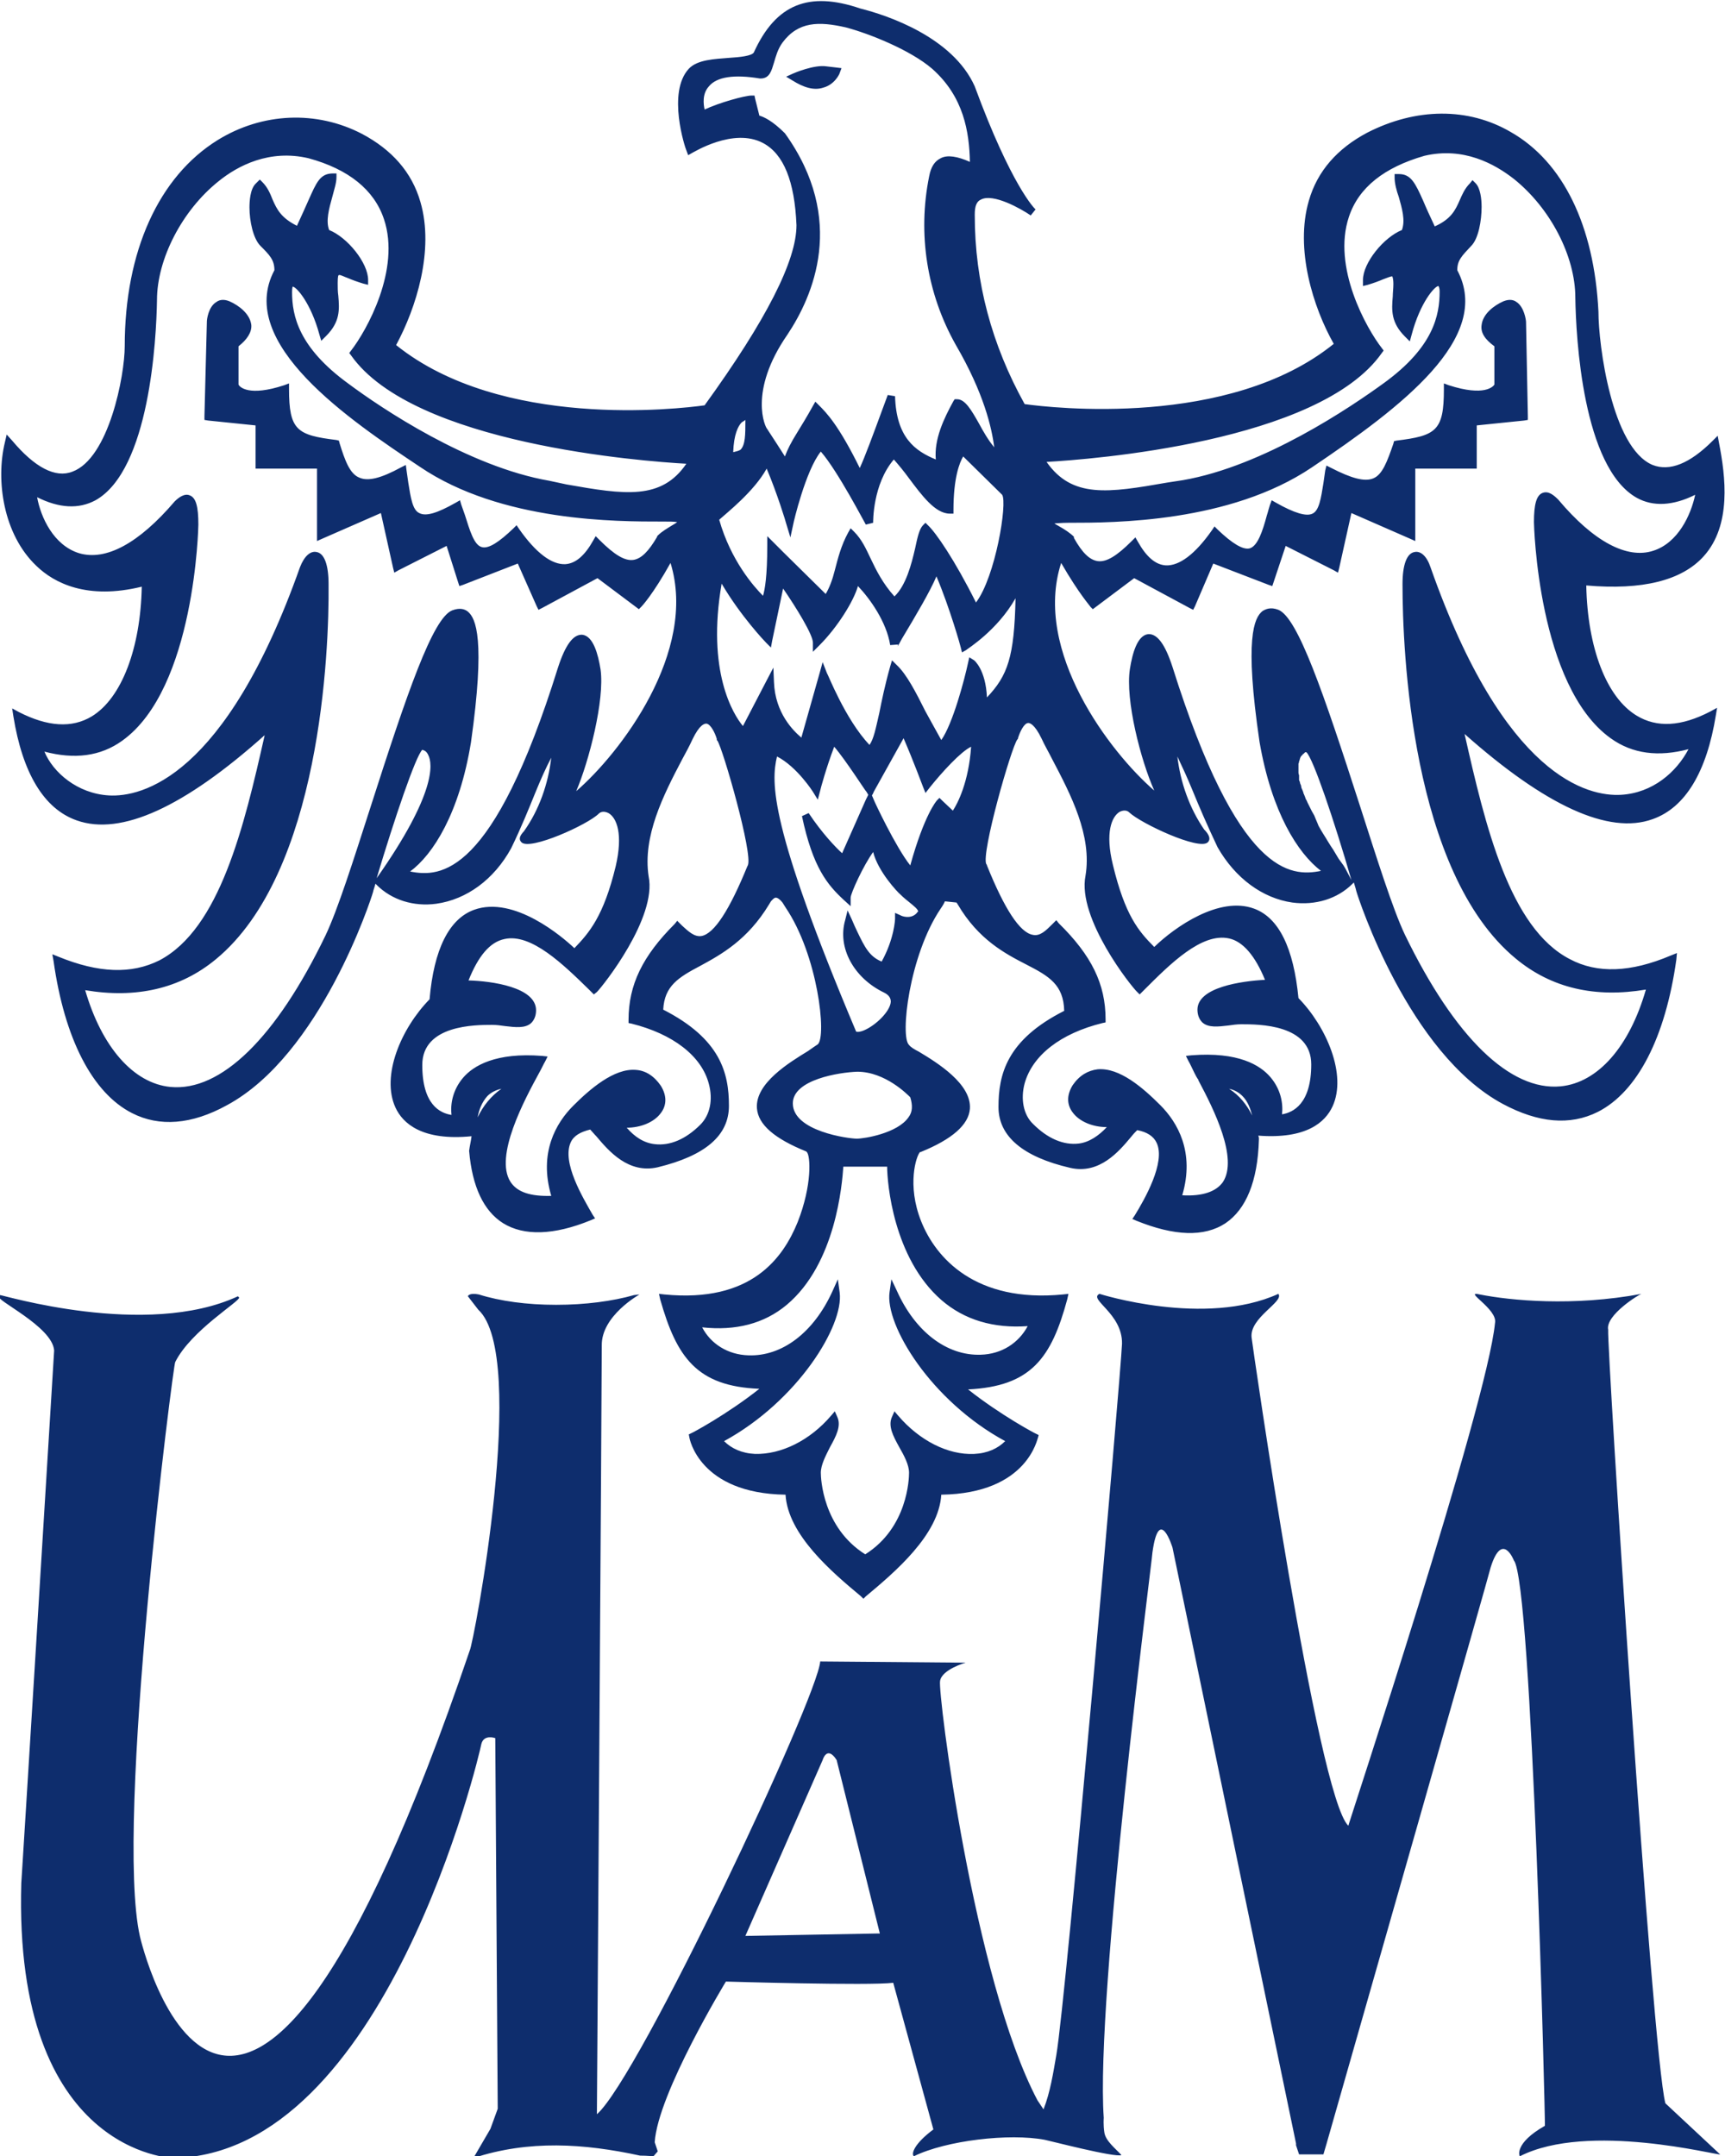 <?xml version="1.0" encoding="utf-8"?>
<!-- Generator: Adobe Illustrator 22.0.1, SVG Export Plug-In . SVG Version: 6.00 Build 0)  -->
<svg version="1.1" id="Warstwa_1" xmlns="http://www.w3.org/2000/svg" xmlns:xlink="http://www.w3.org/1999/xlink" x="0px" y="0px"
	 viewBox="0 0 283.5 354.3" style="enable-background:new 0 0 283.5 354.3;" xml:space="preserve">
<style type="text/css">
	.st0{fill:#0E2D6D;}
</style>
<path class="st0" d="M144.6,317.7L144.6,317.7h-0.3l-21.8,0.4l12.7-28.9c0,0,0.7-2.5,2.3,0L144.6,317.7L144.6,317.7L144.6,317.7
	L144.6,317.7z M269,117.6L269,117.6c-5-3-8.1-11.2-8.3-21.4c9.2,0.8,15.7-0.8,19.3-4.8c4.6-5.1,3.6-13.1,2.5-18.7l-0.2-1.1l-0.8,0.8
	c-3.8,3.8-7.1,5.1-9.9,4c-6.7-2.8-8.9-19.7-8.9-25.2c-0.7-14.1-5.8-24.6-14.4-29.5c-7-4.1-15.6-4-23.6,0.1
	c-4.9,2.6-8.2,6.3-9.6,11.2c-2.3,7.9,0.7,17.5,4.1,23.5C202,70.4,172.7,67,168.4,66.4c-5.4-9.7-8.2-20.1-8.2-31v-0.2
	c0-1.3,0.3-2.1,1-2.4c2-1.1,6.6,1.5,8.2,2.6l0.8-1c-0.1,0-4-3.9-10-20.2c-3.6-8.1-14.4-11.7-18.8-12.8c-8.5-2.9-13.9-0.7-17.5,7.2
	c-0.3,0.6-2.4,0.8-4,0.9c-2.5,0.2-5.3,0.3-6.7,1.8c-3.6,3.9-0.6,13-0.4,13.4l0.3,0.8l0.7-0.4c0.1,0,6.7-4.2,11.6-1.6
	c3.4,1.8,5.2,6.3,5.5,13.5c0,5.8-4.9,15.5-15.1,29.6c-4.3,0.6-33.4,4-50.7-9.9c3.3-6.1,6.3-15.6,4-23.5c-1.4-4.9-4.7-8.6-9.6-11.2
	c-7.5-3.9-16.4-3.5-23.7,1c-9.7,6-15.3,18.3-15.3,33.9c0,4.8-2.6,18.4-8.6,20.6c-2.8,1.1-6.2-0.7-9.9-5.1l-0.9-1l-0.3,1.3
	C-0.7,78.9,0.5,87.8,6,93c2.9,2.8,8.3,5.6,17.3,3.4c-0.2,10.1-3.3,18.3-8.2,21.3c-3.3,2-7.3,1.7-12-0.7L2,116.4l0.2,1.3
	c1.5,9.3,5,15.2,10.4,17.1c7.3,2.6,17.7-2.2,30.9-14c-3.4,15.1-7.4,31.8-17.3,37c-4.6,2.3-10,2.1-16.6-0.6l-1-0.4l0.2,1.1
	c1.8,12.8,6.4,21.7,12.9,25c4.5,2.3,9.8,1.9,15.6-1.3c15.4-8.3,23.7-33.9,24-35c0.1-0.5,0.3-0.9,0.4-1.4l0.2,0.2
	c2.5,2.5,6.1,3.6,9.8,3.1c5-0.7,9.5-4,12.3-9.1c1.7-3.5,2.9-6.5,4-9.2c0.9-2.2,1.7-4,2.6-5.7c-0.5,4.3-2,8.6-4.5,12.1l0.1-0.1
	c-0.8,0.8-1,1.4-0.5,1.9c1.4,1.4,10.9-2.9,12.7-4.7c0.4-0.4,1-0.4,1.6-0.1c1.4,0.8,2.4,3.5,1.2,8.7c-2,8.3-4.4,11-6.8,13.5
	c-1.9-1.8-9.9-8.7-16.5-6.3c-4.1,1.5-6.6,6.5-7.3,14.7c-4.7,4.8-8,12.6-5.6,17.8c1.2,2.6,4.4,5.5,12.5,4.7c-0.1,0.8-0.3,1.6-0.4,2.4
	l0,0l0,0c0.5,5.9,2.4,9.9,5.6,11.9c3.4,2.1,8.3,2,14.4-0.5l0.7-0.3l-0.4-0.6c-1.6-2.8-5.1-8.6-3.6-11.9c0.5-1.1,1.6-1.7,3.2-2.1
	c0.3,0.3,0.6,0.7,1,1.1c2.1,2.5,5.3,6.2,10.1,5.1c7.8-1.9,11.7-5.2,11.7-10.1c0-5.4-1.4-11-10.8-15.8c0.2-3.9,2.5-5.3,6.1-7.2
	c3.5-1.9,7.8-4.3,11.3-10.1l0.3-0.5c0.2-0.2,0.5-0.6,0.8-0.6s0.7,0.3,1.1,0.8l0.5,0.8c5.3,7.8,6.8,21.2,5.3,22.5
	c-0.3,0.2-0.9,0.6-1.6,1.1c-3.1,1.9-8.7,5.3-8.4,9.4c0.2,2.7,2.9,5,8.1,7.1l0.1,0.1c0.6,0.6,0.9,5.4-1.5,11.5
	c-2.4,5.9-7.6,13.3-21.9,11.9l-0.9-0.1l0.2,0.9c2.7,9.5,6,14.3,16.3,14.7c-5.3,4.2-11.1,7.3-11.2,7.3l-0.4,0.2l0.1,0.5
	c0,0.1,1.6,9.2,15.8,9.4c0.4,6.6,7.6,12.7,12.4,16.7l0.4,0.4l0.4-0.4c4.8-4,12-10.1,12.4-16.7c14.3-0.2,15.8-9.4,15.9-9.4l0.1-0.4
	l-0.4-0.2c-0.1,0-5.9-3.1-11.2-7.3c10.4-0.5,13.7-5.2,16.3-14.8l0.2-0.9l-0.9,0.1c-14.4,1.4-20.9-6-23.3-12
	c-2.4-6-0.8-10.8-0.2-11.4h0.1c5.2-2.1,7.9-4.5,8.1-7.1c0.3-4.1-5.4-7.6-8.4-9.4c-0.8-0.4-1.4-0.8-1.6-1.1c-1.5-1.3,0-14.7,5.2-22.4
	c0,0,0.5-0.7,0.7-1.2l1.9,0.2l0.2,0.3c3.4,5.8,7.8,8.1,11.3,9.9c3.7,1.9,6.1,3.3,6.2,7.6c-9.5,4.8-10.8,10.5-10.8,15.8
	c0,4.8,4,8.2,11.8,10c4.8,1.1,8-2.7,10-5.1c0.4-0.5,0.7-0.8,1-1.1c1.6,0.3,2.7,1,3.2,2.1c1.5,3.2-2,9.3-3.6,11.9l-0.4,0.6l0.7,0.3
	c6.2,2.5,11.1,2.7,14.6,0.4c3.4-2.3,5.3-6.9,5.5-13.7V187l0,0c0-0.2-0.1-0.3-0.1-0.4c7.9,0.6,11-2.2,12.2-4.8
	c2.4-5.2-1-13.1-5.6-17.8c-0.8-8.2-3.2-13.2-7.3-14.7c-5.7-2.1-13,3-16.4,6.3c-2.6-2.6-4.8-5.2-6.8-13.5c-1.3-5.3-0.2-7.9,1.1-8.7
	c0.6-0.3,1.2-0.3,1.6,0.1c1.9,1.8,11.5,6.3,12.9,4.9c0.7-0.7-0.2-1.7-0.6-2.1c-2.4-3.5-3.9-7.7-4.4-12c0.8,1.7,1.6,3.4,2.5,5.6
	c1.1,2.7,2.4,5.7,4.1,9.3c2.9,5.1,7.4,8.4,12.3,9.1c3.8,0.5,7.4-0.6,9.9-3.1l0.2-0.2c0.1,0.4,0.3,0.9,0.4,1.4
	c0.3,1.1,8.6,26.7,24.1,35c5.8,3.1,11,3.6,15.6,1.3c6.5-3.3,11.1-12.2,12.9-25l0.1-1.1l-1,0.4c-6.6,2.8-12.1,3-16.6,0.6
	c-9.9-5.1-13.9-21.9-17.3-37c13.3,11.8,23.7,16.6,30.9,14c5.4-1.9,8.9-7.8,10.4-17.1l0.2-1.2l-1.1,0.6
	C276.3,119.4,272.3,119.6,269,117.6L269,117.6z M129.4,55L129.4,55c4.2-6.3,9.8-18.9-0.4-33.1l0,0l0,0c-2.1-2.1-3.5-2.7-4.2-2.9
	l-0.7-2.8l-0.1-0.5h-0.5c-1.1,0-5.4,1.2-7.7,2.3c-0.2-0.9-0.4-2.6,0.7-3.8c1.3-1.6,4.2-2,8.4-1.3h0.1l0,0c1.5,0,1.8-1.3,2.2-2.6
	c0.3-1,0.6-2.2,1.4-3.3c2.6-3.5,6-3.5,10.4-2.5c3.8,1,10.6,3.7,14.2,6.8c5.2,4.6,6.1,10.4,6.2,15.3c-2-0.9-3.7-1.2-4.8-0.6
	c-1,0.5-1.6,1.4-1.9,3c-1.9,9.4-0.4,19.2,4.4,27.7c4.6,7.9,5.9,13.6,6.3,16.8c-1-1.2-1.8-2.6-2.5-3.9c-1.3-2.3-2.3-4-3.6-4h-0.4
	l-0.2,0.3c-1.6,2.9-3.2,6.3-2.9,9.6c-3.4-1.4-6.5-3.6-6.7-10.4l-1.2-0.2l-1,2.7c-1.4,3.8-2.8,7.6-3.6,9.3c-3.5-7.1-5.5-9.1-6.7-10.3
	L134,66l-0.4,0.7c-1,1.8-1.8,3.1-2.6,4.4c-1,1.6-1.6,2.8-2,3.9c-2.1-3.3-2.8-4.3-2.9-4.5C125.8,70.3,122.9,64.4,129.4,55L129.4,55z
	 M122.5,69L122.5,69v0.2c0,2.2,0,3.9-0.8,4.7c-0.3,0.2-0.8,0.3-1.2,0.4c0.1-2.9,0.8-4.3,1.4-4.9C122.2,69.2,122.4,69.1,122.5,69
	L122.5,69z M126,77L126,77c1.7,4,3.2,8.9,3.2,9l0.7,2.3l0.5-2.3c0-0.1,2-8.7,4.5-11.8c2.8,3.2,7.3,11.9,7.4,12l1.2-0.3
	c0-0.1-0.1-6.3,3.4-10.4c0.8,0.9,1.7,2,2.5,3.1c2.1,2.8,4.3,5.8,6.7,5.8h0.6v-0.6c0-5.3,1-7.8,1.6-8.8l6.4,6.3
	c0.9,1.3-1.1,13.5-4.3,17.7c-3.5-7-6.6-11.5-7.9-12.7l-0.4-0.4l-0.4,0.4c-0.6,0.6-0.9,1.9-1.3,3.8c-0.6,2.6-1.5,6.1-3.4,7.9
	c-1.9-2.1-3-4.3-3.9-6.2c-0.8-1.7-1.5-3.2-2.7-4.4l-0.6-0.6l-0.4,0.7c-1.2,2.2-1.7,4.3-2.2,6.2c-0.4,1.6-0.9,2.9-1.5,3.9l-6.9-6.8
	l-1.6-1.6l-1.1-1.1v1.5c0,5.1-0.4,7.3-0.7,8.3c-1.5-1.5-5.3-5.8-7.2-12.5C119.4,84.3,123.9,80.8,126,77L126,77z M94.7,130L94.7,130
	c2.1-4.9,4.7-15,4-20c-0.4-2.5-1.2-5.5-3-5.7c-1.5-0.1-2.8,1.7-4,5.4C81,144,72.4,144.2,67.4,143.2c3.8-2.8,8.1-9.6,10-21.2
	c2.4-17,0.8-20.4-0.5-21.5c-0.5-0.4-1.3-0.7-2.6-0.2c-3.2,1.3-7.4,13.6-13.4,32.3c-2.8,8.7-5.4,16.9-7.4,21.1
	c-8.1,16.8-17.2,25.7-25.5,24.9c-6.1-0.6-11.3-6.6-14-15.9c8.3,1.4,15.6-0.2,21.5-5.1C52.7,143.4,54.1,107,54,96.1V96
	c0-3.2-0.7-5.1-2-5.3c-1-0.2-2,0.7-2.7,2.5C37,127.9,23.2,131,17.9,130.7c-5.2-0.3-9.2-3.8-10.6-7.2c4.9,1.3,9.2,0.8,12.8-1.8
	c12-8.6,12.5-35.3,12.5-35.5c0-3-0.4-4.4-1.4-4.8c-0.9-0.4-1.9,0.4-2.5,1c-5.9,6.9-11.3,9.8-15.7,8.5c-4.2-1.3-6.3-5.9-6.9-9.2
	c3.6,1.8,6.8,2,9.6,0.5c8.9-5,10-26.5,10.1-32.9c0-6.7,4.1-14.7,10.1-19.5c3.2-2.6,8.4-5.3,14.8-3.8c6.6,1.8,10.8,5.2,12.4,10
	c2.8,8.3-2.9,18.4-5.4,21.6L57.4,58l0.3,0.4c10.3,14.6,48,17.4,55.1,17.8c-4.1,6-10.1,5.1-19.7,3.4L90.3,79
	C77,76.7,62.7,67.1,57.2,63C49.1,57.1,48,51.9,48,48c0-0.7,0.1-0.9,0.1-0.9c0.6,0,3,2.7,4.4,7.9l0.3,1l0.8-0.8
	c2.3-2.3,2.2-4.3,2-6.6c-0.1-0.7-0.1-1.3-0.1-2.1c0-1.1,0.1-1.3,0.2-1.3c0.2-0.1,0.9,0.3,1.5,0.5c0.7,0.3,1.5,0.6,2.5,0.9l0.8,0.2
	V46c0-2.8-3.4-7-6.4-8.2c-0.6-1.5,0-3.6,0.5-5.4c0.3-1.2,0.7-2.3,0.7-3.3v-0.6h-0.6c-2.1,0-2.7,1.5-4,4.4c-0.5,1.1-1.1,2.5-1.9,4.2
	c-2.6-1.3-3.3-2.7-4-4.3c-0.4-1-0.8-2-1.7-2.9l-0.4-0.4L42,30.2c-0.9,0.9-1,2.9-1,3.9c0,2.2,0.6,5.1,1.8,6.3c1.5,1.5,2.3,2.3,2.3,4
	c-6.4,12,12.5,24.7,23.9,32.3c13.4,9.1,32.6,9,39.8,9h0.2c1.1,0,1.8,0,2.3,0.1c-0.3,0.2-0.6,0.4-0.8,0.5c-0.8,0.5-1.7,1-2.4,1.7
	l-0.1,0.1v0.1c-1.4,2.4-2.6,3.6-3.9,3.8c-1.4,0.2-3.1-0.8-5.6-3.3l-0.6-0.6l-0.4,0.7c-1.4,2.5-2.9,3.8-4.6,3.9
	c-2.2,0.1-4.8-1.8-7.6-5.8l-0.4-0.6l-0.5,0.5c-2.4,2.3-4.1,3.4-5.2,3.1c-1.3-0.3-2-2.8-2.8-5.3c-0.2-0.6-0.4-1.1-0.6-1.7l-0.2-0.7
	l-0.7,0.4c-3,1.7-4.9,2.3-6,1.7c-1.1-0.5-1.4-2.5-1.8-5c-0.1-0.7-0.2-1.4-0.3-2.1l-0.1-0.8l-0.8,0.4c-3.3,1.8-5.4,2.3-6.8,1.7
	c-1.6-0.6-2.4-2.8-3.3-5.7l-0.1-0.4l-0.4-0.1c-6.5-0.8-7.8-1.6-7.8-8.4V63l-0.8,0.3c-5.8,1.9-7.3,0.3-7.5-0.1v-6.3
	c1.4-1.1,2.2-2.3,2.1-3.5c-0.2-1.8-2-3.2-3.6-3.9c-1-0.4-1.7-0.2-2.1,0.1c-1.4,0.8-1.6,3-1.6,3.2c0,0.1-0.4,15.6-0.4,15.6V69
	l0.6,0.1l7.8,0.8v6.5V77h0.6h9.5v10.9v1l0.9-0.4l9.6-4.2l2,9l0.2,0.8l0.7-0.4l7.9-4l1.9,6l0.2,0.6l0.6-0.2l9-3.5l3.1,7l0.3,0.6
	l0.6-0.3l9.1-4.9l6.4,4.8l0.4,0.3l0.4-0.4c0.1-0.1,1.9-2,4.8-7.2C114.7,107.1,101.9,123.8,94.7,130L94.7,130z M61.9,144.3
	L61.9,144.3c3-10,6.4-20,7.5-21.1c0.3,0.1,0.7,0.2,1,0.9C71.1,125.5,71.7,130.4,61.9,144.3L61.9,144.3z M78.5,183.6L78.5,183.6
	c0.2-1.2,0.7-2.5,1.6-3.5c0.6-0.6,1.4-1,2.3-1.2C80.7,180.1,79.4,181.7,78.5,183.6L78.5,183.6z M122.9,142.2L122.9,142.2
	L122.9,142.2l-0.1,0.2c-2.9,7.1-5.4,11-7.5,11.4c-1.2,0.2-2.2-0.8-3.2-1.7l-0.3-0.3l-0.5-0.5l-0.4,0.5c-5.3,5.3-7.6,10-7.6,15.8v0.5
	l0.5,0.1c6.8,1.7,11.5,5.3,12.7,9.9c0.7,2.6,0.2,5.1-1.4,6.7c-2.4,2.4-5,3.5-7.5,3.2c-1.8-0.2-3.3-1.2-4.6-2.7
	c2.3,0,4.5-0.9,5.6-2.4c1-1.3,1-2.9,0-4.5c-1.1-1.6-2.5-2.5-4.1-2.6c-3.6-0.3-7.6,3.2-10.3,5.9c-2.8,2.8-5.7,7.7-3.6,14.8
	c-3.4,0.1-5.6-0.6-6.7-2.3c-2.7-4.2,2.3-13.5,4.7-17.9c0.4-0.7,0.7-1.4,1-1.9l0.4-0.8l-0.9-0.1c-7.6-0.6-11.3,1.6-13,3.6
	s-2.1,4.3-1.9,6.1c-1.9-0.3-4.8-1.7-4.8-8.2c0-6.6,8.7-6.6,11.5-6.6c0.7,0,1.4,0.1,2.1,0.2c1.7,0.2,3.3,0.4,4.3-0.5
	c0.5-0.5,0.8-1.2,0.8-2.1c0-3.8-7.3-4.8-11.1-4.9c1.6-4,3.5-6.3,5.9-6.8c4.4-1,9.7,4.2,13.9,8.3l0.4,0.4l0.4,0.4l0.5-0.4
	c1-1,9.9-12.2,8.5-19c-1-6.6,2.4-13.3,5.5-19.2c0.6-1.1,1.2-2.2,1.7-3.3c1.2-2.5,2-2.6,2.3-2.6c0.7,0.1,1.4,1.5,1.7,2.5v0.2l0.1,0.1
	C118.8,123,123.8,140.4,122.9,142.2L122.9,142.2z M154.7,213.6L154.7,213.6c3.8,3.3,8.6,4.7,14.2,4.3c-1.5,2.8-4.3,4.6-7.7,4.7
	c-5.6,0.2-10.8-3.8-13.8-10.5l-0.9-1.9l-0.3,2.1c-0.8,5.4,6.8,17.9,19,24.5c-1.2,1.2-2.9,2-5.1,2.1c-4.3,0.2-9-2.2-12.5-6.3
	l-0.6-0.7l-0.4,0.9c-0.7,1.5,0.2,3.2,1.2,5c0.8,1.4,1.6,2.9,1.6,4.2c0,0.9-0.2,9-7.2,13.4c-7-4.4-7.3-12.5-7.3-13.4
	c0-1.3,0.8-2.8,1.5-4.2c1-1.8,1.9-3.5,1.2-5l-0.4-0.9l-0.6,0.7c-3.5,4.1-8.2,6.4-12.5,6.3c-2.2-0.1-3.9-0.9-5.1-2.1
	c12.1-6.6,19.7-19,19-24.4l-0.3-2.2l-0.9,2c-3.1,6.8-8.3,10.7-13.8,10.5c-3.4-0.1-6.2-1.9-7.6-4.6c5.5,0.6,10.2-0.6,13.9-3.7
	c8.1-6.8,9.1-19.9,9.3-22.7h7.2C145.8,194.3,146.8,206.7,154.7,213.6L154.7,213.6z M149.6,180.3L149.6,180.3
	c0.4,1.3,0.4,2.4-0.3,3.3c-1.8,2.6-7.2,3.5-8.5,3.5s-10.5-1.2-10.5-5.8c0-3.9,7.6-5.1,10.6-5.2C145.5,176.1,149.2,179.9,149.6,180.3
	L149.6,180.3z M150.6,150.1L150.6,150.1c-1,1-2.5,0.4-2.6,0.3l-0.9-0.4v1c0,0-0.1,3.2-2.2,7c-2-0.8-2.8-2.4-4-4.9
	c-0.3-0.6-0.6-1.3-0.9-2l-0.7-1.5l-0.4,1.6c-1.3,4.5,1.4,9.5,6.4,11.9c0.8,0.4,1.1,0.9,1.1,1.5c-0.1,1.6-2.5,3.9-4.4,4.7
	c-0.7,0.3-1.2,0.3-1.3,0.2c-14.3-33.9-14-41-13-45.2c3.3,1.7,5.9,5.8,5.9,5.8l0.8,1.3l0.4-1.5c0-0.1,1-3.8,2.3-7.2
	c1.9,2.2,5.2,7.4,5.3,7.4l0.3,0.5l-0.4,0.8l-3.9,8.8c-1.1-1-3.3-3.3-5.5-6.6l-1.1,0.5c1.8,8.5,4.2,11.3,6.9,13.8l1.1,1v-1.4
	c0-0.7,2.1-5.3,3.7-7.5c0.8,3.2,4,6.6,4.5,7c0.5,0.5,1,0.9,1.5,1.3c0.6,0.5,1.4,1.1,1.4,1.5C150.8,149.8,150.7,150,150.6,150.1
	L150.6,150.1z M156.6,133.2L156.6,133.2l-1.8-1.7l-0.4-0.4l-0.4,0.4c-0.1,0.1-2.1,2.4-4.4,10.7c-2.4-3-6-10.7-6-10.8l-0.3-0.7
	c0.2-0.3,0.3-0.6,0.3-0.6l4.9-8.8c1.6,3.7,3.2,8,3.2,8l0.4,1l0.7-0.9c2-2.5,5.1-5.9,6.8-6.7C159.2,128.5,157.4,132,156.6,133.2
	L156.6,133.2z M160.1,108.5L160.1,108.5l-0.8-0.5l-0.2,0.9c-0.6,2.8-2.5,10-4.4,12.7c-0.8-1.4-1.7-3.1-2.6-4.7
	c-1.6-3.2-3.1-6.1-4.7-7.6l-0.8-0.8l-0.3,1c-0.9,3.2-1.4,5.7-1.8,7.7c-0.6,2.6-0.9,4.2-1.6,5.2c-4-4.2-6.9-11.8-7-11.8l-0.7-1.8
	l-0.5,1.8l-3,10.6c-1.3-1.1-4.3-4-4.5-9.1l-0.1-2.4l-1.1,2.1l-3.9,7.5c-1.6-1.9-6-9-3.5-23.4c3.1,5.3,7.1,9.5,7.3,9.7l0.8,0.8
	l0.2-1.1l1.8-8.6c2.2,3.2,4.9,7.6,4.9,8.9v1.5l1.1-1.1c2.9-2.9,5.6-7.2,6.3-9.7c2,2.1,4.7,5.9,5.3,9.7l1.3-0.1l-0.1,0.3
	c0.1-0.1,0.4-0.6,0.7-1.2c2.4-4,4.7-7.9,5.7-10.3c2.2,5.2,4,11.6,4,11.7l0.2,0.8l0.7-0.4c0.2-0.2,5.1-3.2,8.1-8.5
	c-0.2,9.7-1.3,12.7-4.7,16.3C162,110,160.1,108.5,160.1,108.5L160.1,108.5z M202,178.9L202,178.9c0.9,0.2,1.6,0.6,2.2,1.2
	c0.9,0.9,1.3,2.1,1.6,3.2C204.9,181.5,203.7,180,202,178.9L202,178.9z M186.9,163L186.9,163l0.4,0.4l0.4-0.4l0.4-0.4
	c4.2-4.2,9.4-9.4,13.9-8.4c2.3,0.5,4.3,2.9,5.9,6.8c-3.8,0.2-11.1,1.2-11.1,4.9c0,0.9,0.3,1.6,0.8,2.1c1,0.9,2.6,0.7,4.3,0.5
	c0.7-0.1,1.4-0.2,2.1-0.2c2.9,0,11.5,0,11.5,6.6c0,6.5-3,7.9-4.8,8.2c0.2-1.8-0.2-4.1-1.9-6.1s-5.3-4.2-13-3.6l-0.9,0.1l0.4,0.8
	c0.3,0.5,0.6,1.2,1,2c0.2,0.4,0.4,0.8,0.7,1.2h-0.1l0.1,0.1c2.5,4.7,6.5,12.7,4,16.6c-1.1,1.6-3.4,2.4-6.7,2.2
	c2.1-7.1-0.8-12-3.6-14.8c-2.9-2.9-6.7-6.2-10.3-5.9c-1.6,0.2-3,1-4.1,2.6c-1,1.6-1,3.2,0,4.5c1.1,1.5,3.3,2.4,5.6,2.4
	c-1.3,1.4-2.9,2.5-4.6,2.7c-2.5,0.3-5.1-0.8-7.5-3.2c-1.6-1.5-2.1-4.1-1.4-6.7c1.3-4.6,5.9-8.2,12.8-9.9l0.5-0.1v-0.5
	c0-5.8-2.3-10.5-7.7-15.8l-0.4-0.5l-0.4,0.4l-0.3,0.3c-1,1-2,2-3.2,1.7c-2.1-0.4-4.6-4.2-7.5-11.4v-0.1l-0.1-0.1
	c-0.9-1.7,4.1-19.2,5.1-20.5l0.1-0.1v-0.1c0.3-1,1-2.5,1.7-2.5c0.2,0,1,0.1,2.2,2.6c0.5,1.1,1.1,2.1,1.7,3.3
	c3.1,5.9,6.6,12.6,5.5,19.2C177,150.9,186,162.2,186.9,163L186.9,163L186.9,163z M221.1,142.7L221.1,142.7l-0.3-0.5l-0.8-1.1
	l-0.3-0.5l-0.6-1l-0.4-0.6l-0.5-0.8l-0.3-0.5l-0.5-0.8l-0.3-0.5l-0.4-0.7l-0.2-0.5l-0.3-0.7L216,134l-0.4-0.7l-0.2-0.4l-0.3-0.6
	l-0.2-0.4c0,0-0.2-0.5-0.3-0.6l-0.1-0.3l0,0l0,0l-0.2-0.5l-0.1-0.2v-0.1l0,0l-0.2-0.5l-0.1-0.2l-0.1-0.5l0,0l0,0l-0.1-0.2l-0.1-0.4
	l-0.1-0.2v-0.4v-0.1v-0.1v-0.2c0,0-0.1-0.3-0.1-0.4v-0.2v-0.4v-0.2v-0.3v-0.1v-0.3l0,0l0.1-0.3v-0.1c0,0,0-0.1,0.1-0.2v-0.1l0.1-0.3
	l0.1-0.2l0.1-0.1c0,0,0-0.1,0.1-0.1l0,0l0.1-0.1v-0.1h0.1l0,0l0.1-0.1l0.1-0.1l0,0l0.1-0.1h0.1h0.1l0,0c1.1,1,4.5,11,7.4,21
	L221.1,142.7L221.1,142.7z M266.4,130.6L266.4,130.6c-5.3,0.3-19.1-2.7-31.3-37.4c-0.6-1.8-1.6-2.7-2.6-2.5c-1.3,0.2-2,2.1-2,5.3v0
	c0,10.8,1.4,47.3,18.6,61.5c5.9,4.9,13.1,6.5,21.4,5.1c-2.7,9.4-7.9,15.3-14,15.9c-8.3,0.8-17.4-8-25.6-24.9
	c-2-4.2-4.6-12.5-7.4-21.2c-6-18.6-10.2-30.9-13.4-32.2c-1.3-0.5-2.1-0.1-2.6,0.2c-1.4,1.1-3,4.5-0.5,21.5
	c2,11.6,6.3,18.3,10.1,21.2c-5,1-13.6,0.8-24.4-33.5c-1.2-3.7-2.5-5.5-4-5.4c-1.8,0.2-2.6,3.2-3,5.7c-0.8,5.1,1.8,15.1,4,20
	c-7.2-6.2-20-22.9-15.3-37.4c3,5.2,4.8,7.1,4.8,7.2l0.4,0.4l0.4-0.3l6.4-4.8l9.1,4.9l0.6,0.3l0.3-0.6l3-7l9.1,3.5l0.6,0.2l0.2-0.6
	l2-6l7.9,4l0.7,0.4l0.2-0.8l2-9l9.6,4.2l0.9,0.4v-1V77h9.5h0.6v-0.6v-6.5l7.8-0.8l0.6-0.1v-0.6l-0.3-15.5c0-0.3-0.3-2.5-1.6-3.3
	c-0.4-0.3-1.1-0.5-2.1-0.1c-1.6,0.7-3.4,2.1-3.6,3.9c-0.2,1.3,0.6,2.4,2.1,3.5v6.3c-0.2,0.3-1.6,2-7.5,0.1l-0.8-0.3v1
	c0,6.8-1.3,7.6-7.8,8.4l-0.4,0.1l-0.1,0.4c-1,2.9-1.8,5.1-3.3,5.7c-1.4,0.6-3.6,0-6.9-1.7l-0.8-0.4l-0.2,0.8
	c-0.1,0.7-0.2,1.4-0.3,2.1c-0.4,2.5-0.7,4.5-1.8,5c-1,0.5-3-0.1-6-1.8l-0.7-0.4l-0.3,0.8c-0.2,0.6-0.3,1.1-0.5,1.7
	c-0.7,2.6-1.5,5-2.8,5.4c-1.1,0.3-2.9-0.8-5.3-3.1l-0.5-0.5l-0.4,0.6c-2.8,4-5.4,5.9-7.6,5.8c-1.7-0.1-3.2-1.4-4.6-3.9l-0.4-0.7
	l-0.6,0.6c-2.5,2.5-4.2,3.5-5.6,3.3c-1.3-0.2-2.5-1.3-3.9-3.8v-0.1v-0.1c-0.6-0.6-1.5-1.2-2.4-1.7c-0.3-0.2-0.6-0.3-0.8-0.5
	c0.4,0,1.1-0.1,2.3-0.1h0.2c7.2,0,26.3,0,39.8-9.1c14.7-9.9,29.8-21.3,23.9-32.4c0-1.6,0.7-2.3,2.3-4c1.2-1.2,1.7-4.2,1.7-6.4
	c0-1.3-0.2-3.1-1-3.9l-0.5-0.5l-0.4,0.5c-0.9,0.9-1.3,1.9-1.7,2.8c-0.7,1.6-1.4,3.1-4.1,4.3c-0.8-1.7-1.4-3-1.9-4.2
	c-1.3-2.9-2-4.4-4-4.4h-0.7v0.6c0,0.9,0.3,2.1,0.7,3.2c0.5,1.8,1.1,3.8,0.5,5.4c-3,1.2-6.4,5.4-6.4,8.2v1l0.8-0.2
	c1-0.3,1.8-0.6,2.5-0.9c0.5-0.2,1.3-0.5,1.5-0.5c0,0,0.2,0.2,0.2,1.3c0,0.7-0.1,1.4-0.1,2c-0.2,2.3-0.3,4.3,2,6.6l0.8,0.8L232,55
	c1.4-5.3,3.8-8,4.4-8c0,0,0.2,0.2,0.2,0.9c0,3.9-1,9.1-9.1,15c-5.5,4-19.8,13.7-33.1,16l-2.6,0.4c-9.7,1.7-15.6,2.6-19.8-3.4
	c7.1-0.4,44.8-3.2,55.1-17.9l0.3-0.4l-0.3-0.4c-2.5-3.2-8.2-13.3-5.4-21.6c1.6-4.8,5.8-8.1,12.4-10c6.4-1.5,11.5,1.3,14.7,3.8
	c6,4.8,10.1,12.7,10.1,19.5c0.1,6.5,1.2,27.9,10.1,32.9c2.7,1.5,6,1.3,9.6-0.5c-0.7,3.3-2.8,7.9-6.9,9.2c-4.3,1.4-9.8-1.5-15.6-8.4
	c-0.7-0.7-1.6-1.5-2.6-1.1s-1.4,1.9-1.4,4.8c0,0.3,0.6,26.9,12.6,35.5c3.6,2.6,7.9,3.1,12.8,1.8
	C275.5,126.9,271.6,130.3,266.4,130.6L266.4,130.6z M107.4,354.3L107.4,354.3l0.7-0.8l-0.5-1.5c0.5-8,11.7-26.4,11.7-26.4
	s23.7,0.7,27.5,0.2l6.6,24.1c-3.1,2.3-3.7,4-3.2,4.4c5.3-2.6,15.7-3.8,21.5-2.7c0.6,0.1,11.7,3,12.6,2.5c-0.9-1-2.6-2.3-2.8-3.7
	c-0.2-1.3-0.1-2.4-0.1-2.4c-1.4-19.8,8-92,8-92.9c1.1-8,3.3-0.8,3.3-0.8s19,91.7,20.3,97.9v0.3l0.5,1.5h4l0.5-1.7
	c4-14,27-94.5,27-94.8c1.9-6,3.8-1.1,3.8-1.1c3,3.5,5.2,92.7,5.1,92.9c-5.1,2.9-4.2,5-4.1,5c11.2-5.7,32.5-0.1,32.9-0.3l-9-8.4l0,0
	c-2.2-8.4-9.6-123.9-9.4-127.1c-0.5-2.4,5.2-5.9,5.5-5.9c-11.3,2.1-21.5,1.1-26.6,0.1c-2.9-0.7,3,2.4,2.5,4.7
	c-1.3,13.5-24.3,82.9-24.1,82.6c-5.1-4.8-15.8-79.2-15.9-80.2c-0.4-3.3,5.4-5.9,4.4-7.2c-12.1,5.5-29.4,0-29.4,0
	c-1.9,0.9,3.8,3.2,3.7,8.2c-0.2,5.1-9.2,107.8-10.8,116.9c-0.5,2.9-1,6.1-2.1,8.9l-1-1.5c-10.5-19.9-16.4-67-16-68.9
	c0.3-1.9,4.2-3,4.2-3l-23.9-0.2c-0.4,5.9-29.8,68.4-36.7,74.4l0,0c0,0,0.8-120.1,0.8-126.3c-0.1-4.9,6.2-8.4,6.2-8.4l-0.9,0.1
	c-3.5,1-8,1.6-12.8,1.6s-9.2-0.6-12.7-1.7c-1.5-0.3-1.8,0.2-1.8,0.3l1.7,2.2c8.3,7.6-0.8,55-1.4,56c-38.8,114.1-54.2,47-54.2,47
	c-4.2-18.6,5.5-94.3,5.8-94.4c2.6-5.2,10.7-10,10.5-10.6l-0.2-0.2C24,220,0.2,212.7,0,212.8h-0.1v0.2c-1,0.5,8.7,4.9,9,8.9
	c-0.1,2-5.4,87.9-5.4,87.5c-1.3,44.6,25,45.2,25,45.2c34.8-0.6,50.3-66.3,50.6-68c0.4-1.7,2.3-1,2.3-1l0.4,60.9l-1.2,3.3l-2.8,4.8
	c9.1-3,18.2-2.4,27.4-0.4C106.4,354.2,107.1,354.3,107.4,354.3L107.4,354.3z M137.5,11.1l0.8,0.1L138,12c0,0.1-0.8,1.9-2.7,2.4
	c-1.5,0.5-3.2,0-5.1-1.2l-1-0.6l1.1-0.5c0.2-0.1,3.5-1.5,5.5-1.2L137.5,11.1z"/>
</svg>
